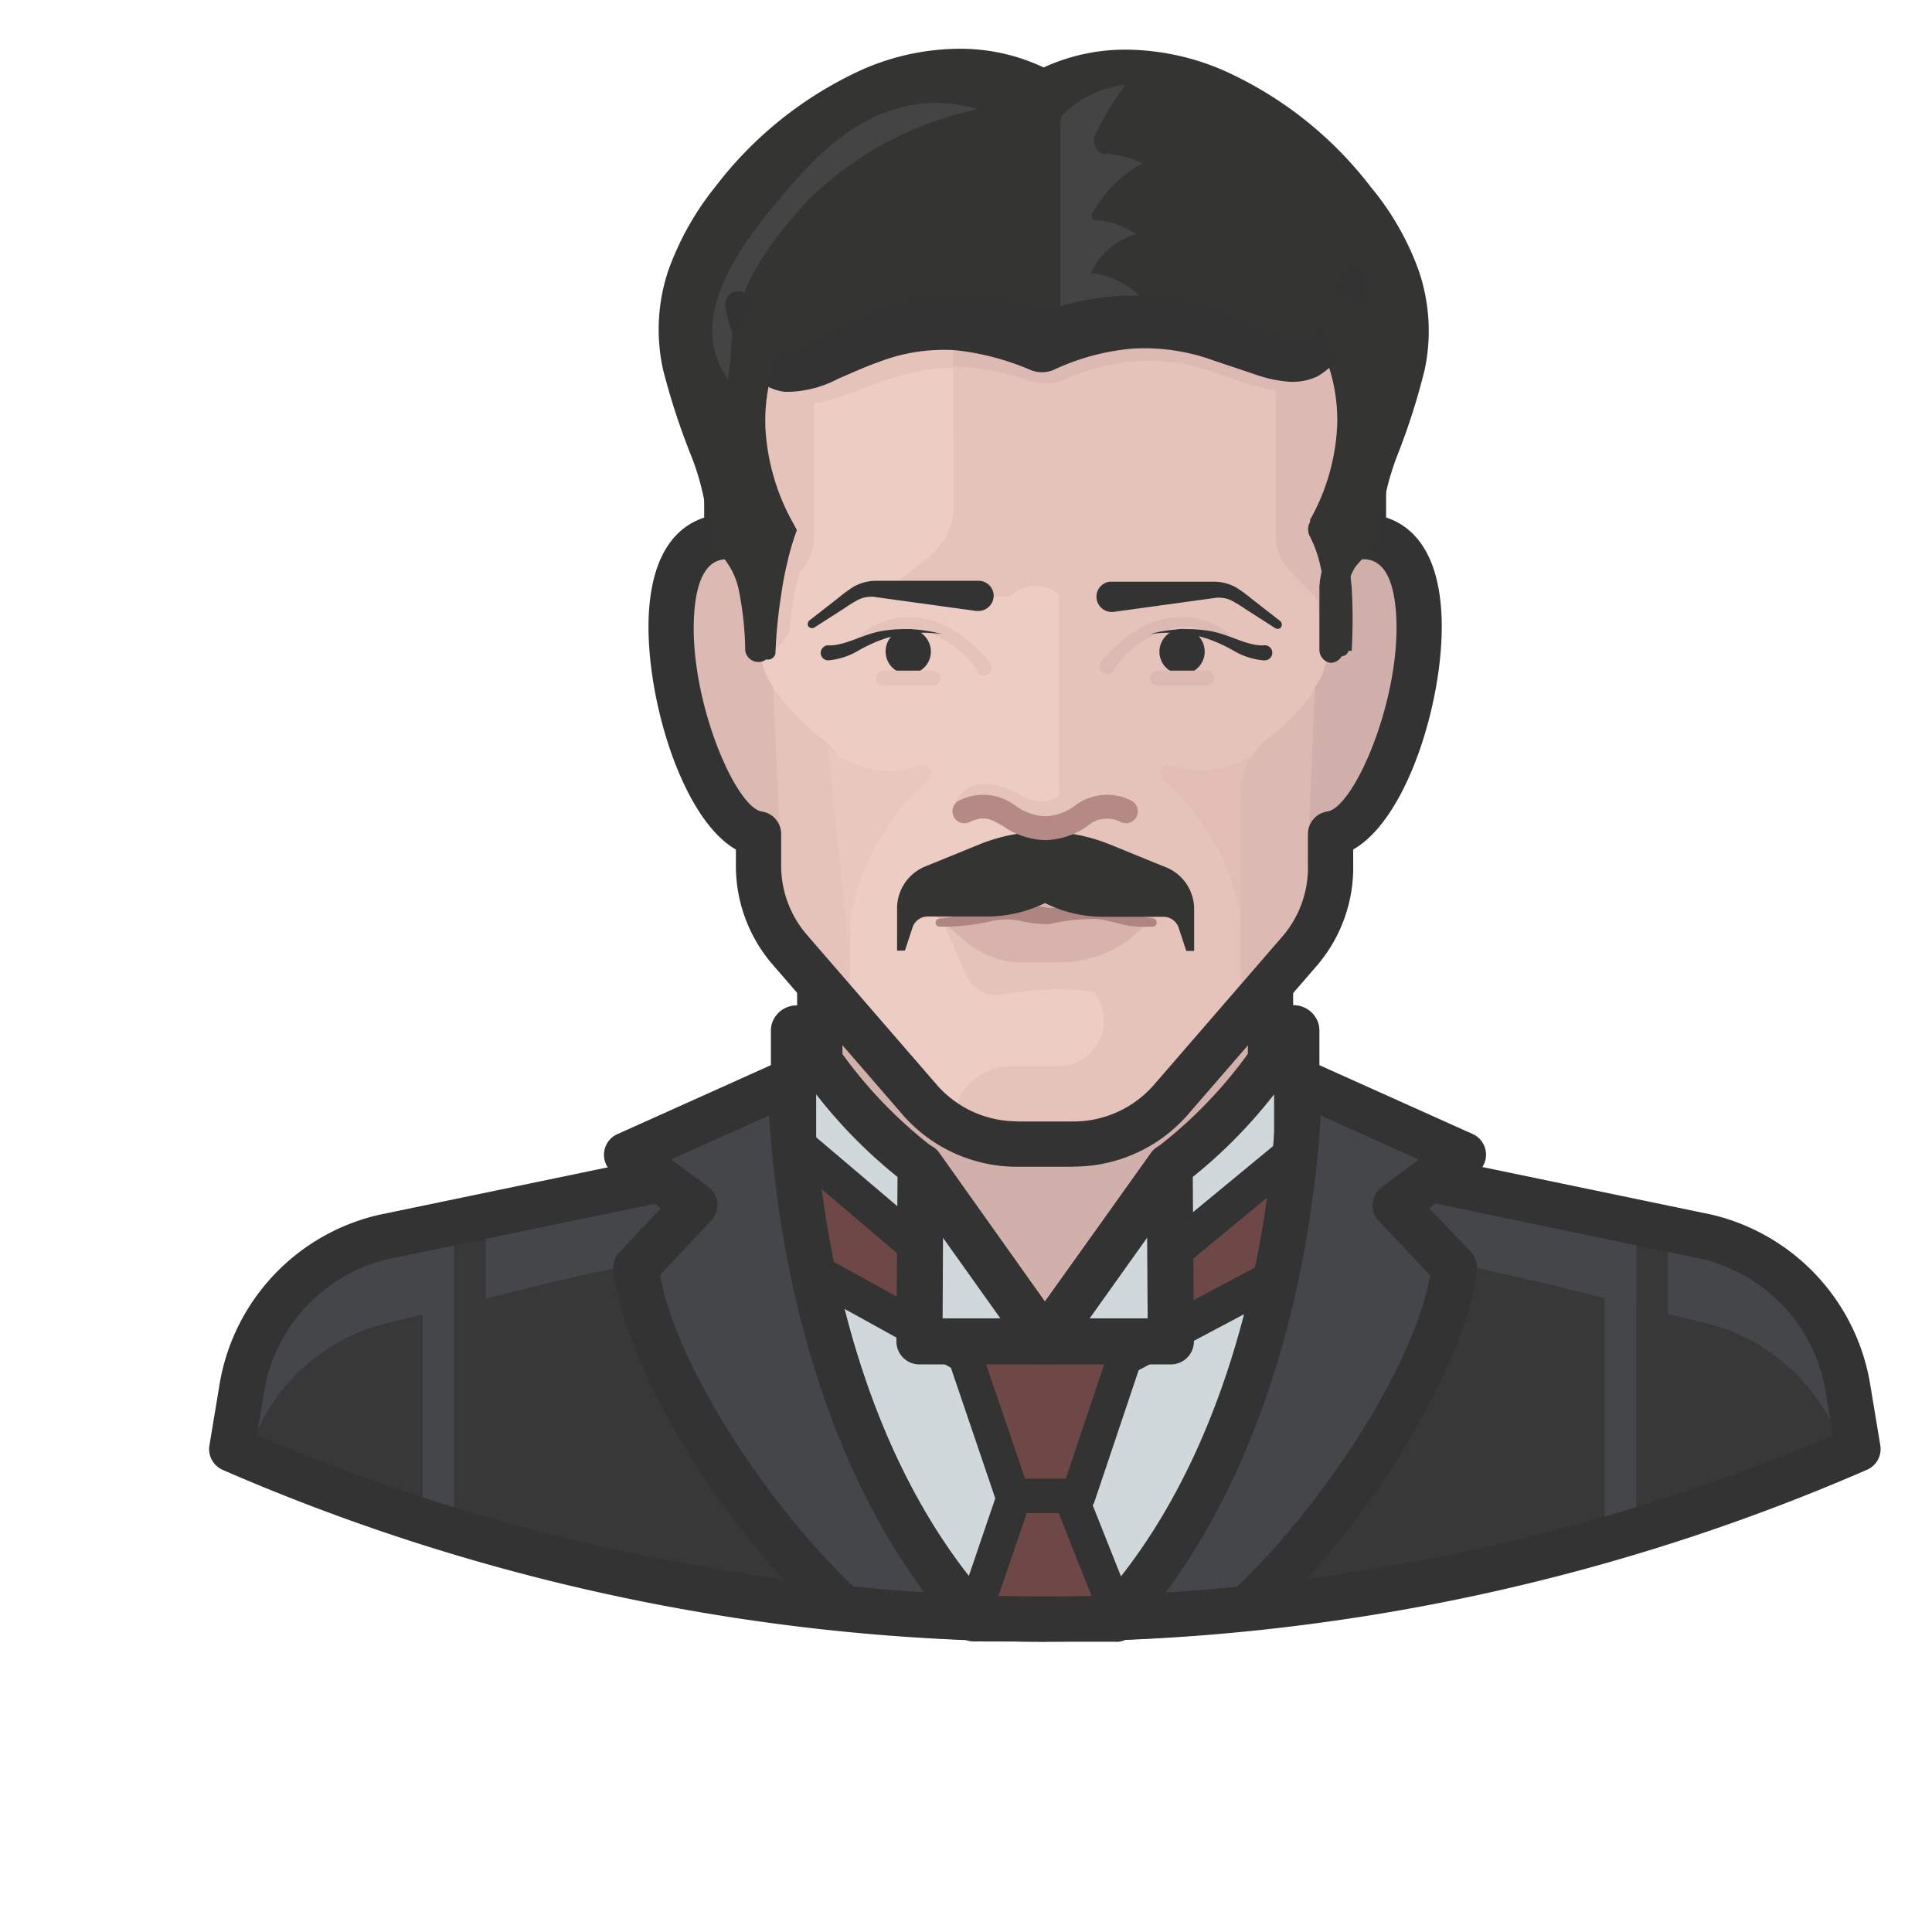 <svg xmlns="http://www.w3.org/2000/svg" viewBox="0 0 128 128"><style><![CDATA[.B{fill:#333}.C{fill:#444649}.D{fill:#ddb9b3}.E{fill:#d1d8db}.F{fill:#e5c2ba}.G{fill:#383838}.H{fill:#343433}.I{fill:#6e4847}]]></style><path d="M122.674 91.79a12.7 12.7 0 0 0-9.38-9.84c-4.78-1.2-29.12-5.82-29.12-5.82V64.97h-29.86v11.16l-29.2 5.82a12.7 12.7 0 0 0-9.38 9.84l-.62 4.22.22.12a135.221 135.221 0 0 0 54 11.14 135.201 135.201 0 0 0 54-11.14l.22-.12z" fill="#d1afaa"/><path d="M86.034 76.35l27.08 5.6a12.7 12.7 0 0 1 9.38 9.84l.62 4.22c-2.26 1.38-22.96 10.36-49.18 11.16 10.72-10.8 11.96-27.12 12.1-30.82z" class="C"/><path d="M85.474 82.05a137.982 137.982 0 0 1 17.78 3.2l9.86 2.44a12.7 12.7 0 0 1 9.1 8.78 131.26 131.26 0 0 1-48.26 10.64c7.7-7.7 10.5-18.34 11.52-25.06z" class="G"/><path d="M52.454 76.35l-27.02 5.6a12.7 12.7 0 0 0-9.38 9.84l-.7 4.22c2.26 1.38 22.96 10.36 49.18 11.16-10.7-10.8-11.94-27.12-12.08-30.82z" class="C"/><path d="M53.114 82.05a137.982 137.982 0 0 0-17.78 3.2l-9.8 2.44a12.7 12.7 0 0 0-9.1 8.78 131.261 131.261 0 0 0 48.1 10.64c-7.7-7.7-10.5-18.34-11.42-25.06z" class="G"/><path d="M28.004 81.2h2.1v19.92h-2.1z" class="C"/><path d="M30.084 80.77h2.1v20.96h-2.1zm78.32.43h2.1v19.92h-2.1z" class="G"/><path d="M106.304 80.77h2.1v20.96h-2.1z" class="C"/><path d="M50.334 44.69a41.171 41.171 0 0 1 0-4.16 9.385 9.385 0 0 1 .16-2.1 18.628 18.628 0 0 1 .38-2.14l.1.98a17 17 0 0 1-2.86-7.3 14.719 14.719 0 0 1 1.2-8l3.38 1.72a11.32 11.32 0 0 0-1.54 6 14.379 14.379 0 0 0 1.8 6.34v.12a1.02 1.02 0 0 1 .16.96 17.408 17.408 0 0 0-.56 1.8q-.24.96-.42 2a36.915 36.915 0 0 0-.5 4z" class="H"/><path d="M90.314 35.55v-6.24c0-12.46-6-21.04-21.1-21.04s-21.1 8.58-21.1 21.04v6.24c-7.12 0-2.5 19 2.1 19.7v2a8.52 8.52 0 0 0 2.1 5.7l8.54 9.86a8.54 8.54 0 0 0 6.5 2.98h3.76a8.56 8.56 0 0 0 6.5-2.98l8.54-9.86a8.62 8.62 0 0 0 2.08-5.84v-2c5.4-1.3 8.88-19.56 2.08-19.56z" fill="#edccc3"/><g class="F"><path d="M53.974 48.59c-3.86-3.52-3.68-5.02-3.68-6.6v-1.42l2.66-2.66a3.28 3.28 0 0 0 .98-2.36V13.23c-4 3.72-5.82 9.32-5.82 16v6.24c-7.12 0-2.5 19 2.1 19.7v2a8.52 8.52 0 0 0 2.1 5.7l4 4.56V52.97a4.94 4.94 0 0 0-2.34-4.38z"/><path d="M90.234 21.11c-1.56-2.14-3.8 0-4 0-.64.42-2.96-1.24-6.56-2.14a17.999 17.999 0 0 0-10.36.46 16.976 16.976 0 0 0-4.68-1.02c-5.48-.56-9.48 2.26-12 3.34-1.88-2-4-1.46-4.6 0a14 14 0 0 0 1.44 14.2l.84 7.36a2.26 2.26 0 0 0 2-1.6 23.358 23.358 0 0 1 1.34-6 1.48 1.48 0 0 0 0-1.26c-.78-1.74-2.74-3.76-1.86-7.86 2.76.74 5.12-1.04 8.28-1.82a12 12 0 0 1 7.68.52 3.64 3.64 0 0 0 2.68.22 13.38 13.38 0 0 1 7.86-1.04c3.18.6 6.24 2 9.14 1.44 1.14 4-.32 6.52-1.46 9.08a1.28 1.28 0 0 0 0 1.36 19.781 19.781 0 0 1 1.14 5.76 1.36 1.36 0 0 0 1.32 1.18l.68-7.48c4-5.76 2.94-12.24 1.12-14.7zm-37.54.76s.06.04 0-.04z"/><path d="M90.314 35.55v-6.24c0-12.46-6-21.04-21.1-21.04a31.202 31.202 0 0 0-6.2.6l.18 24.48c0 4-4 4.18-4 6.18h7.72a2.42 2.42 0 0 1 3.26-.12v13.3a2 2 0 0 1-1.06.4c-1.48 0-2-1.16-4-1.16-1.68 0-2.16 1.9-1.84 1.9 2.14-1.32 3.22 1.18 5.86 1.22v8.56a1.02 1.02 0 0 0 1 1 3 3 0 0 1 0 6h-3.02a4 4 0 0 0-4 3.42v.58a8.621 8.621 0 0 0 4.22 1.16h3.78a8.56 8.56 0 0 0 6.5-2.98l8.54-9.86a8.62 8.62 0 0 0 2.08-5.84v-2c5.4-1.3 8.88-19.56 2.08-19.56z"/></g><path d="M91.114 30.05a24.12 24.12 0 0 0-1.9-10 4.54 4.54 0 0 0-2.32.92c-.64.42-2.96-1.24-6.56-2.14a17.999 17.999 0 0 0-10.36.46 16.976 16.976 0 0 0-4.68-1.02h-2.14v6a17.08 17.08 0 0 1 4.9.9 3.3 3.3 0 0 0 2.42 0 13.379 13.379 0 0 1 7.86-1.08c3.18.6 5.38 2.42 9.3 1.72 1.16 4-.32 6.52-1.46 9.08a1.34 1.34 0 0 0 0 1.36 19.261 19.261 0 0 1 1.34 5.76 1.36 1.36 0 0 0 1.32 1.18l.92-7.44a16.728 16.728 0 0 0 1.36-2.18z" class="D"/><path d="M54.854 49.51a6 6 0 0 0 6.1 1.2.56.56 0 0 1 .56.94 15.86 15.86 0 0 0-5.34 10.8z" fill="#e9c7be"/><path d="M83.634 49.51a6 6 0 0 1-6 1.2.56.56 0 0 0-.56.94 15.86 15.86 0 0 1 5.34 10.8z" fill="#e1bdb6"/><path d="M82.194 52.95v14.44l4-4.56a8.52 8.52 0 0 0 2.04-5.72v-1.9c4.62-.7 9.22-19.7 2.1-19.7v-6.22c0-6.76-1.78-12.36-5.8-16v22.24a3.28 3.28 0 0 0 .98 2.36l2.66 2.66v1.42c0 1.58.16 3.08-3.68 6.6a4.94 4.94 0 0 0-2.3 4.38z" class="D"/><path d="M90.254 35.55c7.12 0 2.52 19-3.64 21.76l.5-11.8c1.84-2.26.52-8.4 3.14-9.96z" fill="#d1afaa"/><path d="M70.094 61.11h-7.6l1.52 3.48a2.16 2.16 0 0 0 2.38 1.3 20.299 20.299 0 0 1 7.4 0 2.16 2.16 0 0 0 2.38-1.3l1.52-3.48z" class="F"/><path d="M71.274 57.65c-.68 0-1.3.42-2 .44s-.5-.22-1.72-.44c-2.18-.4-4.44 2.2-6 2.62l2.3 2a5.88 5.88 0 0 0 3.76 1.5h2.56a8.16 8.16 0 0 0 4.62-1.5l2.18-2c-3.16-1.16-3.16-2.98-5.7-2.62z" fill="#d8b3ad"/><path d="M76.274 61.39a7.12 7.12 0 0 1-1.84-.12 14.306 14.306 0 0 0-1.68-.38 13.355 13.355 0 0 0-3.28.34h-.24a8.481 8.481 0 0 1-1.72-.24 4.658 4.658 0 0 0-1.66 0 14.323 14.323 0 0 1-3.64.4.24.24 0 0 1-.223-.256l.003-.024a.24.24 0 0 1 .24-.24 19.231 19.231 0 0 0 3.46-.82 4.818 4.818 0 0 1 2-.12 14.637 14.637 0 0 1 1.88.24h-.24c.6 0 1.22-.14 1.82-.2a5.321 5.321 0 0 1 1.86 0 20.006 20.006 0 0 0 3.36.88.26.26 0 0 1 .261.259l-.001.02a.28.28 0 0 1-.288.272.286.286 0 0 1-.072-.012z" fill="#af8582"/><path d="M48.114 35.55c-7.12 0-2.5 19 3.66 21.76l-.56-11.8c-1.78-2.26-.48-8.4-3.1-9.96z" class="D"/><path d="M71.124 77.3h-3.742a10.048 10.048 0 0 1-7.625-3.501l-8.536-9.857a10.002 10.002 0 0 1-2.466-6.7v-.958c-3.72-2.133-6.144-10.67-5.748-15.937.31-4.106 2.13-5.562 3.647-6.053V29.31c0-14.535 8.026-22.54 22.6-22.54 14.56 0 22.58 8.005 22.58 22.54v4.974c1.517.5 3.34 1.946 3.644 6.058.4 5.273-2.07 13.816-5.825 15.938v.97a9.984 9.984 0 0 1-2.353 6.666l-8.554 9.877a10.047 10.047 0 0 1-7.623 3.497zm-3.732-3h3.73a7.054 7.054 0 0 0 5.355-2.457l8.543-9.865a7.004 7.004 0 0 0 1.634-4.681V55.25a1.5 1.5 0 0 1 1.279-1.483c1.808-.27 4.966-7.628 4.554-13.203-.172-2.33-.897-3.513-2.153-3.513a1.5 1.5 0 0 1-1.5-1.5v-6.24c0-12.966-6.588-19.54-19.58-19.54-13.006 0-19.6 6.574-19.6 19.54v6.24a1.5 1.5 0 0 1-1.5 1.5c-1.255 0-1.98 1.182-2.156 3.512-.42 5.573 2.692 12.934 4.48 13.204a1.5 1.5 0 0 1 1.276 1.483v2a7.02 7.02 0 0 0 1.73 4.714l8.543 9.864a7.054 7.054 0 0 0 5.356 2.462z" class="B"/><g class="H"><path d="M88.174 11.65c-4.56-4.84-12.3-8.84-18.94-5.02-6.66-3.82-14.4.18-18.96 5.02-10.14 10.78-2 15.42-2 24 2 1.82 2 4.84 2 7.62a27.398 27.398 0 0 1 1-8c-3.64-6-2.24-9.72-.98-12.36 3.14 5.58 7.28-5.12 18.94 0 10.98-4.82 15.84 4.16 19.04-.14 1.32 2.34 2.66 6.34-1.16 12.34a20.481 20.481 0 0 1 1.1 8c0-5.06 0-5.76 2.1-7.62.06-8.38 8-13.06-2.14-23.84z"/><path d="M90.494 20.4a14.94 14.94 0 0 1 1.22 8 16.84 16.84 0 0 1-2.88 7.3v-1.1a10.526 10.526 0 0 1 .52 2.24l.2 2.12a36.038 36.038 0 0 1 0 4.16h-1.22a36.945 36.945 0 0 0-.48-4l-.44-1.9a7.843 7.843 0 0 0-.62-1.66 1 1 0 0 1 0-.98v-.14a14 14 0 0 0 1.8-6.32 11.441 11.441 0 0 0-1.52-6zm-21.24 39.42a8.761 8.761 0 0 1-3.78.9h-4a1.06 1.06 0 0 0-1.02.74l-.5 1.52h-.52v-2.86a3 3 0 0 1 1.88-2.72l3.58-1.46a11.48 11.48 0 0 1 8.62 0l3.58 1.46a3 3 0 0 1 2.02 2.72V63h-.52l-.5-1.52a1.06 1.06 0 0 0-1.02-.74h-3.96a8.601 8.601 0 0 1-3.86-.9z"/><path d="M87.414 43.11v-4.24a5.999 5.999 0 0 1 .68-2.42 8.557 8.557 0 0 1 1.56-1.84l-.4.88c-.16-4.34 2-8.16 2.52-11.6a11.52 11.52 0 0 0-3.3-9.52 21.8 21.8 0 0 0-8.58-6.48 10.94 10.94 0 0 0-9.68.34 1.86 1.86 0 0 1-1.88 0 10.98 10.98 0 0 0-9.64-.26 21.499 21.499 0 0 0-8.58 6.44 11.3 11.3 0 0 0-3.28 9.48c.58 3.44 2.72 7.26 2.58 11.6l-.4-.88a6.881 6.881 0 0 1 2 4.24 23.62 23.62 0 0 1 .1 4.26.88.88 0 0 1-1.74 0 21.593 21.593 0 0 0-.4-3.88 4.88 4.88 0 0 0-1.6-2.84 1.14 1.14 0 0 1-.42-.82 16.922 16.922 0 0 0-1.14-5.32 45.988 45.988 0 0 1-1.88-5.74 12.3 12.3 0 0 1 .34-6.58 19.118 19.118 0 0 1 3.12-5.56 25.499 25.499 0 0 1 9.78-7.78 16.158 16.158 0 0 1 6.44-1.36 12.919 12.919 0 0 1 6.52 1.76h-2a12.92 12.92 0 0 1 6.54-1.7 16.479 16.479 0 0 1 6.4 1.38 25.3 25.3 0 0 1 9.76 7.74 18.319 18.319 0 0 1 3.16 5.52 12.361 12.361 0 0 1 .4 6.54 44.348 44.348 0 0 1-1.84 5.76 17.758 17.758 0 0 0-1.14 5.34 1.14 1.14 0 0 1-.4.8 6.537 6.537 0 0 0-1.24 1.22 3.779 3.779 0 0 0-.52 1.5c-.18 1.24-.2 2.66-.26 4a.84.84 0 0 1-.859.821l-.02-.001a.88.88 0 0 1-.7-.8z"/></g><path d="M69.254 55.66a5.09 5.09 0 0 1-2.764-.903c-.818-.485-1.27-.754-2.262-.29a.791.791 0 1 1-.669-1.434 3.513 3.513 0 0 1 3.74.365 3.565 3.565 0 0 0 1.955.681 3.49 3.49 0 0 0 1.938-.68 3.5 3.5 0 0 1 3.734-.367.791.791 0 1 1-.664 1.436 1.963 1.963 0 0 0-2.255.288 5.02 5.02 0 0 1-2.753.905z" fill="#b58985"/><g fill="#444"><path d="M70.254 21.11V8.15a.84.84 0 0 1 .3-.68 6.779 6.779 0 0 1 4-1.84 19.998 19.998 0 0 0-2 3.32.94.94 0 0 0 .49 1.236l.01.004a.642.642 0 0 0 .28 0 7.118 7.118 0 0 1 2.36.62 8.519 8.519 0 0 0-3.22 3.14.44.44 0 0 0-.018.622l.018.018a.341.341 0 0 0 .24 0 5.16 5.16 0 0 1 2.54.92 4.78 4.78 0 0 0-2.98 2.58 5.4 5.4 0 0 1 3.88 2.3 18.195 18.195 0 0 0-4.7 1.28.86.86 0 0 1-1.125-.462l-.015-.038a.809.809 0 0 1-.06-.06z"/><path d="M53.574 13.23a22.54 22.54 0 0 1 11.26-6c-5.52-1.56-9.44 1.64-12.2 4.8-3.34 3.78-7.66 9.18-4.12 13.46-.52-4.2.84-7.76 5.06-12.26z" fill-rule="evenodd"/></g><path d="M69.474 107.27h4.46c12.16-12.22 12.12-31.58 12.12-31.58l-16.8 14.28-16.82-14.28s0 19.34 12.1 31.56c1.62-.02 3.28.02 4.94.02z" class="E"/><path d="M73.934 108.77h-4.46c-.675 0-1.35-.007-2.022-.013l-2.9-.008a1.451 1.451 0 0 1-1.084-.444C51.076 95.79 50.934 76.505 50.934 75.7a1.5 1.5 0 0 1 2.471-1.144l15.85 13.456 15.83-13.455a1.5 1.5 0 0 1 2.472 1.14c.001.815-.102 20.125-12.557 32.64a1.501 1.501 0 0 1-1.064.442zm-8.444-3.025l3.984.025H73.3c8.215-8.592 10.433-20.773 11.032-26.648l-14.107 11.99a1.498 1.498 0 0 1-1.942.001l-14.123-12c.608 5.872 2.837 18.033 11.003 26.62z" class="B"/><path d="M69.114 107.27l5-.12-3.54-8.9h-3.08l-3.02 8.86 4.64.16z" class="I"/><path d="M69.114 108.414c-1.858 0-3.317-.05-4.73-.163a1.144 1.144 0 0 1-.991-1.51l3.02-8.86a1.144 1.144 0 0 1 1.083-.775h3.08a1.143 1.143 0 0 1 1.063.721l3.54 8.9a1.144 1.144 0 0 1-.98 1.564l-5.083.123zm-3.075-2.35l3.075.063 3.348-.036-2.663-6.697h-1.486zM90.514 18.8a19.084 19.084 0 0 1-.84 3.12 5.361 5.361 0 0 1-2.4 3.02 3.88 3.88 0 0 1-2.18.32 8.663 8.663 0 0 1-1.78-.4l-2.92-.98a13.378 13.378 0 0 0-5.4-.78 15.398 15.398 0 0 0-5.22 1.42 2 2 0 0 1-1.48 0 17.278 17.278 0 0 0-5.02-1.32 12 12 0 0 0-5.1.8c-.86.3-1.72.7-2.66 1.1a7.341 7.341 0 0 1-3.52.86 3.36 3.36 0 0 1-2-1 5.341 5.341 0 0 1-1.02-1.56 18.718 18.718 0 0 1-.92-3.04.9.9 0 0 1 .66-1.04.86.86 0 0 1 1 .54 15.242 15.242 0 0 0 1.18 2.5 3.121 3.121 0 0 0 .72.84.82.82 0 0 0 .58.2 6.682 6.682 0 0 0 2.1-.9l2.7-1.44a14.72 14.72 0 0 1 6.42-1.52 15.499 15.499 0 0 1 6.44 1.46h-1.52a16.88 16.88 0 0 1 6.62-1.42 16.438 16.438 0 0 1 6.6 1.38l2.8 1.24a3 3 0 0 0 2 .4c.44 0 1.02-.76 1.44-1.58a25.091 25.091 0 0 0 1.14-2.68.864.864 0 1 1 1.66.48z" class="B"/><path d="M90.154 20.6a14.5 14.5 0 0 1 1.2 7.82 16.681 16.681 0 0 1-2.78 7.16v-.82a11.166 11.166 0 0 1 .54 2.18c.12.7.18 1.38.24 2a35.827 35.827 0 0 1 0 4.14.5.5 0 0 1-.98 0 37.256 37.256 0 0 0-.38-4l-.4-2a10.361 10.361 0 0 0-.6-1.74l-.1-.24.22-.44a14.282 14.282 0 0 0 2-6.46 11.7 11.7 0 0 0-1.54-6.26 1.51 1.51 0 1 1 2.62-1.5v.12zm-39.7 22.5a35.438 35.438 0 0 1 0-4.12 12.543 12.543 0 0 1 .2-2l.4-2.1v.72a16.779 16.779 0 0 1-2.76-7 14.34 14.34 0 0 1 1.04-7.68 1.52 1.52 0 0 1 2-.78 1.5 1.5 0 0 1 .795 1.967l-.015.033v.12a11.839 11.839 0 0 0-1.4 6.16 14.46 14.46 0 0 0 1.88 6.32l.2.38-.12.34a16.438 16.438 0 0 0-.52 1.84 19.702 19.702 0 0 0-.38 2 32.357 32.357 0 0 0-.4 4 .5.5 0 0 1-.98 0z" class="H"/><path d="M69.36 108.77a137.132 137.132 0 0 1-54.602-11.384 1.5 1.5 0 0 1-.883-1.621l.7-4.22a13.858 13.858 0 0 1 10.522-11.057l18.333-3.807.6 2.938-18.3 3.8a10.84 10.84 0 0 0-8.209 8.639l-.503 3.038a134.098 134.098 0 0 0 52.331 10.675 134.094 134.094 0 0 0 52.084-10.675l-.508-3.06a10.852 10.852 0 0 0-8.168-8.626l-18.257-3.8.6-2.937 18.3 3.8a13.872 13.872 0 0 1 10.471 11.043l.704 4.24a1.5 1.5 0 0 1-.883 1.621 137.095 137.095 0 0 1-54.351 11.384z" class="B"/><path d="M60.994 77.27a31.639 31.639 0 0 1-8-9.02.22.22 0 0 0-.42 0v7.78s2.54 10.28 16.68 12.84z" class="E"/><path d="M69.254 90.37a1.463 1.463 0 0 1-.268-.024C54.062 87.645 51.23 76.85 51.118 76.4a1.483 1.483 0 0 1-.044-.359v-7.78a1.515 1.515 0 0 1 .069-.45 1.721 1.721 0 0 1 3.188-.235 29.983 29.983 0 0 0 7.575 8.515 1.509 1.509 0 0 1 .309.321l8.26 11.6a1.5 1.5 0 0 1-1.221 2.37zm-15.18-14.545c.337 1.12 2.642 7.585 11.59 10.59L59.9 78.322a32.96 32.96 0 0 1-5.827-5.82z" class="B"/><path d="M77.494 77.27a31.642 31.642 0 0 0 8-9.02.22.22 0 0 1 .42 0v7.78s-2.52 10.18-16.66 12.74z" class="E"/><path d="M69.253 90.27a1.5 1.5 0 0 1-1.219-2.374l8.24-11.5a1.53 1.53 0 0 1 .307-.317 29.983 29.983 0 0 0 7.575-8.515 1.721 1.721 0 0 1 3.189.235 1.515 1.515 0 0 1 .069.45v7.78a1.497 1.497 0 0 1-.044.36c-.112.454-2.925 11.154-17.85 13.856a1.463 1.463 0 0 1-.268.025zm9.33-11.947l-5.72 7.983c8.882-2.995 11.217-9.417 11.55-10.484v-3.32a32.952 32.952 0 0 1-5.829 5.821z" class="B"/><path d="M52.494 75.57a74.677 74.677 0 0 0 .92 8.38l15.84 8.76 15.86-8.42a68.001 68.001 0 0 0 .96-8.24l-16.74 13.82z" class="I"/><path d="M69.254 93.904a1.188 1.188 0 0 1-.577-.149l-15.84-8.76a1.192 1.192 0 0 1-.6-.847 76.444 76.444 0 0 1-.935-8.514 1.193 1.193 0 0 1 1.963-.973l16.08 13.653 15.97-13.184a1.193 1.193 0 0 1 1.95.985 69.385 69.385 0 0 1-.977 8.384 1.194 1.194 0 0 1-.615.844l-15.86 8.42a1.195 1.195 0 0 1-.559.14zM54.498 83.187l14.768 8.168L84.04 83.5l.633-4.755L70.093 90.8a1.187 1.187 0 0 1-1.531-.011L53.89 78.32l.61 4.867z" class="B"/><path d="M63.614 88.87l3.48 10.24h4.34l3.44-10.24h-11.26z" class="I"/><path d="M71.434 100.254h-4.34a1.144 1.144 0 0 1-1.083-.775l-3.48-10.24a1.144 1.144 0 0 1 1.083-1.512h11.26a1.144 1.144 0 0 1 1.084 1.508l-3.44 10.24a1.144 1.144 0 0 1-1.084.779zm-3.52-2.287h2.698l2.67-7.953H65.2z" class="B"/><path d="M60.994 77.27l-.08 11.6h8.32l-8.24-11.6z" class="E"/><path d="M69.234 90.397h-8.32a1.527 1.527 0 0 1-1.526-1.537l.08-11.6a1.526 1.526 0 0 1 2.771-.873l8.24 11.6a1.526 1.526 0 0 1-1.245 2.41zm-6.783-3.053h3.826l-3.8-5.335z" class="B"/><path d="M77.494 77.27l.08 11.6h-8.34l8.26-11.6z" class="E"/><path d="M77.574 90.397h-8.34a1.527 1.527 0 0 1-1.244-2.412l8.26-11.6a1.527 1.527 0 0 1 2.77.875l.08 11.6a1.527 1.527 0 0 1-1.526 1.537zm-5.38-3.053h3.842L76 82zM53.634 41.1l1.9-1.48a9.356 9.356 0 0 1 1.04-.76 3.04 3.04 0 0 1 1.38-.38h6.88a1 1 0 0 1 1 1 1.02 1.02 0 0 1-1.02 1h-.12l-6.82-.94a1.998 1.998 0 0 0-.94.16 7.647 7.647 0 0 0-.96.58l-2 1.28a.3.3 0 0 1-.419-.067.296.296 0 0 1-.021-.033.32.32 0 0 1 .1-.36zm30.86.52l-2-1.28a7.654 7.654 0 0 0-.96-.58 1.999 1.999 0 0 0-.94-.16l-6.82.94a1.02 1.02 0 0 1-1.12-.86 1 1 0 0 1 .841-1.137l.02-.003h7a3.04 3.04 0 0 1 1.38.38 9.356 9.356 0 0 1 1.04.76l1.9 1.48a.32.32 0 0 1 0 .44.3.3 0 0 1-.34.02zm-24.32.04a1.5 1.5 0 1 0 1.5 1.5 1.52 1.52 0 0 0-1.5-1.5" class="B"/><path d="M54.794 43.11a4.44 4.44 0 0 0 2.5-1.28 5.099 5.099 0 0 1 2.94-.94 5.8 5.8 0 0 1 3 .9 9.659 9.659 0 0 1 2.32 2.1.5.5 0 0 1 0 .7.48.48 0 0 1-.678.022l-.02-.022a6.28 6.28 0 0 0-4.5-2.9 4.459 4.459 0 0 0-2.66.68 4.74 4.74 0 0 1-2.78 1.18.16.16 0 0 1-.16-.16c-.1-.28-.04-.28.04-.28z" class="F"/><path d="M54.794 42.75c1.08.1 2.28-.7 3.6-.94a9.22 9.22 0 0 1 4 .2 8.579 8.579 0 0 0-3.78.3 10.131 10.131 0 0 0-1.72.78 4.741 4.741 0 0 1-2 .66.5.5 0 0 1-.52-.46.52.52 0 0 1 .46-.54z" class="B"/><path d="M61.794 45.43h-3.24a.5.5 0 1 1 0-1h3.24a.5.5 0 1 1 0 1z" class="F"/><path d="M78.314 41.67a1.5 1.5 0 1 1-1.5 1.5 1.52 1.52 0 0 1 1.5-1.5" class="B"/><path d="M83.694 43.41a4.74 4.74 0 0 1-2.78-1.18 4.459 4.459 0 0 0-2.66-.68 6.28 6.28 0 0 0-4.5 2.9.502.502 0 1 1-.82-.58 9.655 9.655 0 0 1 2.32-2.1 5.799 5.799 0 0 1 3-.9 5.1 5.1 0 0 1 2.94.94 4.44 4.44 0 0 0 2.5 1.28.18.18 0 0 1 .16.16.16.16 0 0 1-.16.16z" class="D"/><path d="M83.694 43.75a4.74 4.74 0 0 1-2-.66 10.135 10.135 0 0 0-1.72-.78 8.579 8.579 0 0 0-3.78-.3 9.22 9.22 0 0 1 4-.2c1.32.24 2.52 1.04 3.6.94a.5.5 0 0 1 0 1h-.1z" class="B"/><path d="M79.934 45.43h-3.24a.5.5 0 0 1 0-1h3.24a.5.5 0 0 1 0 1z" class="D"/><path d="M42.134 83.99c.86 6.76 7.6 16.9 13.72 22.54 4.78.5 8.26.62 8.68.62-12-13.38-12.14-34.6-12.16-35.52l-10.86 4.88 4.52 3.34z" class="C"/><path d="M64.534 108.65c-.44 0-3.937-.116-8.836-.628a1.507 1.507 0 0 1-.86-.389c-6.24-5.752-13.256-16.096-14.192-23.453a1.498 1.498 0 0 1 .396-1.218l2.74-2.91-3.16-2.336a1.5 1.5 0 0 1 .277-2.574l10.86-4.88a1.499 1.499 0 0 1 2.114 1.336c.064 3.712.924 22.45 11.777 34.55a1.5 1.5 0 0 1-1.117 2.502zM56.5 105.1a139.46 139.46 0 0 0 4.732.397C53.03 94.44 51.315 79.95 50.96 73.9l-6.494 2.918 2.458 1.816a1.499 1.499 0 0 1 .2 2.234l-3.397 3.607c1.148 6.25 7.325 15.428 12.782 20.605z" class="B"/><path d="M96.354 83.99c-.86 6.76-7.62 16.92-13.74 22.56-2.8.3-5.7.5-8.68.62 12-13.38 12.14-34.62 12.16-35.54l10.86 4.88-4.52 3.34z" class="C"/><g class="B"><path d="M73.933 108.67a1.5 1.5 0 0 1-1.116-2.502c10.853-12.1 11.713-30.854 11.776-34.5a1.565 1.565 0 0 1 .696-1.278 1.506 1.506 0 0 1 1.419-.138l10.86 4.88a1.5 1.5 0 0 1 .277 2.574l-3.157 2.334 2.755 2.9a1.497 1.497 0 0 1 .399 1.221c-.924 7.26-8.096 17.838-14.212 23.473a1.496 1.496 0 0 1-.857.389c-2.718.3-5.672.502-8.78.628-.02.001-.04.001-.06.001zm13.57-34.762c-.36 6.108-2.085 20.567-10.273 31.6a119.96 119.96 0 0 0 4.726-.388c5.465-5.184 11.652-14.37 12.802-20.624l-3.414-3.605a1.5 1.5 0 0 1 .197-2.237L94 76.828zm-34.69-8.938h3v5.34h-3z"/><path d="M82.674 64.97h3v5.34h-3z"/></g></svg>
